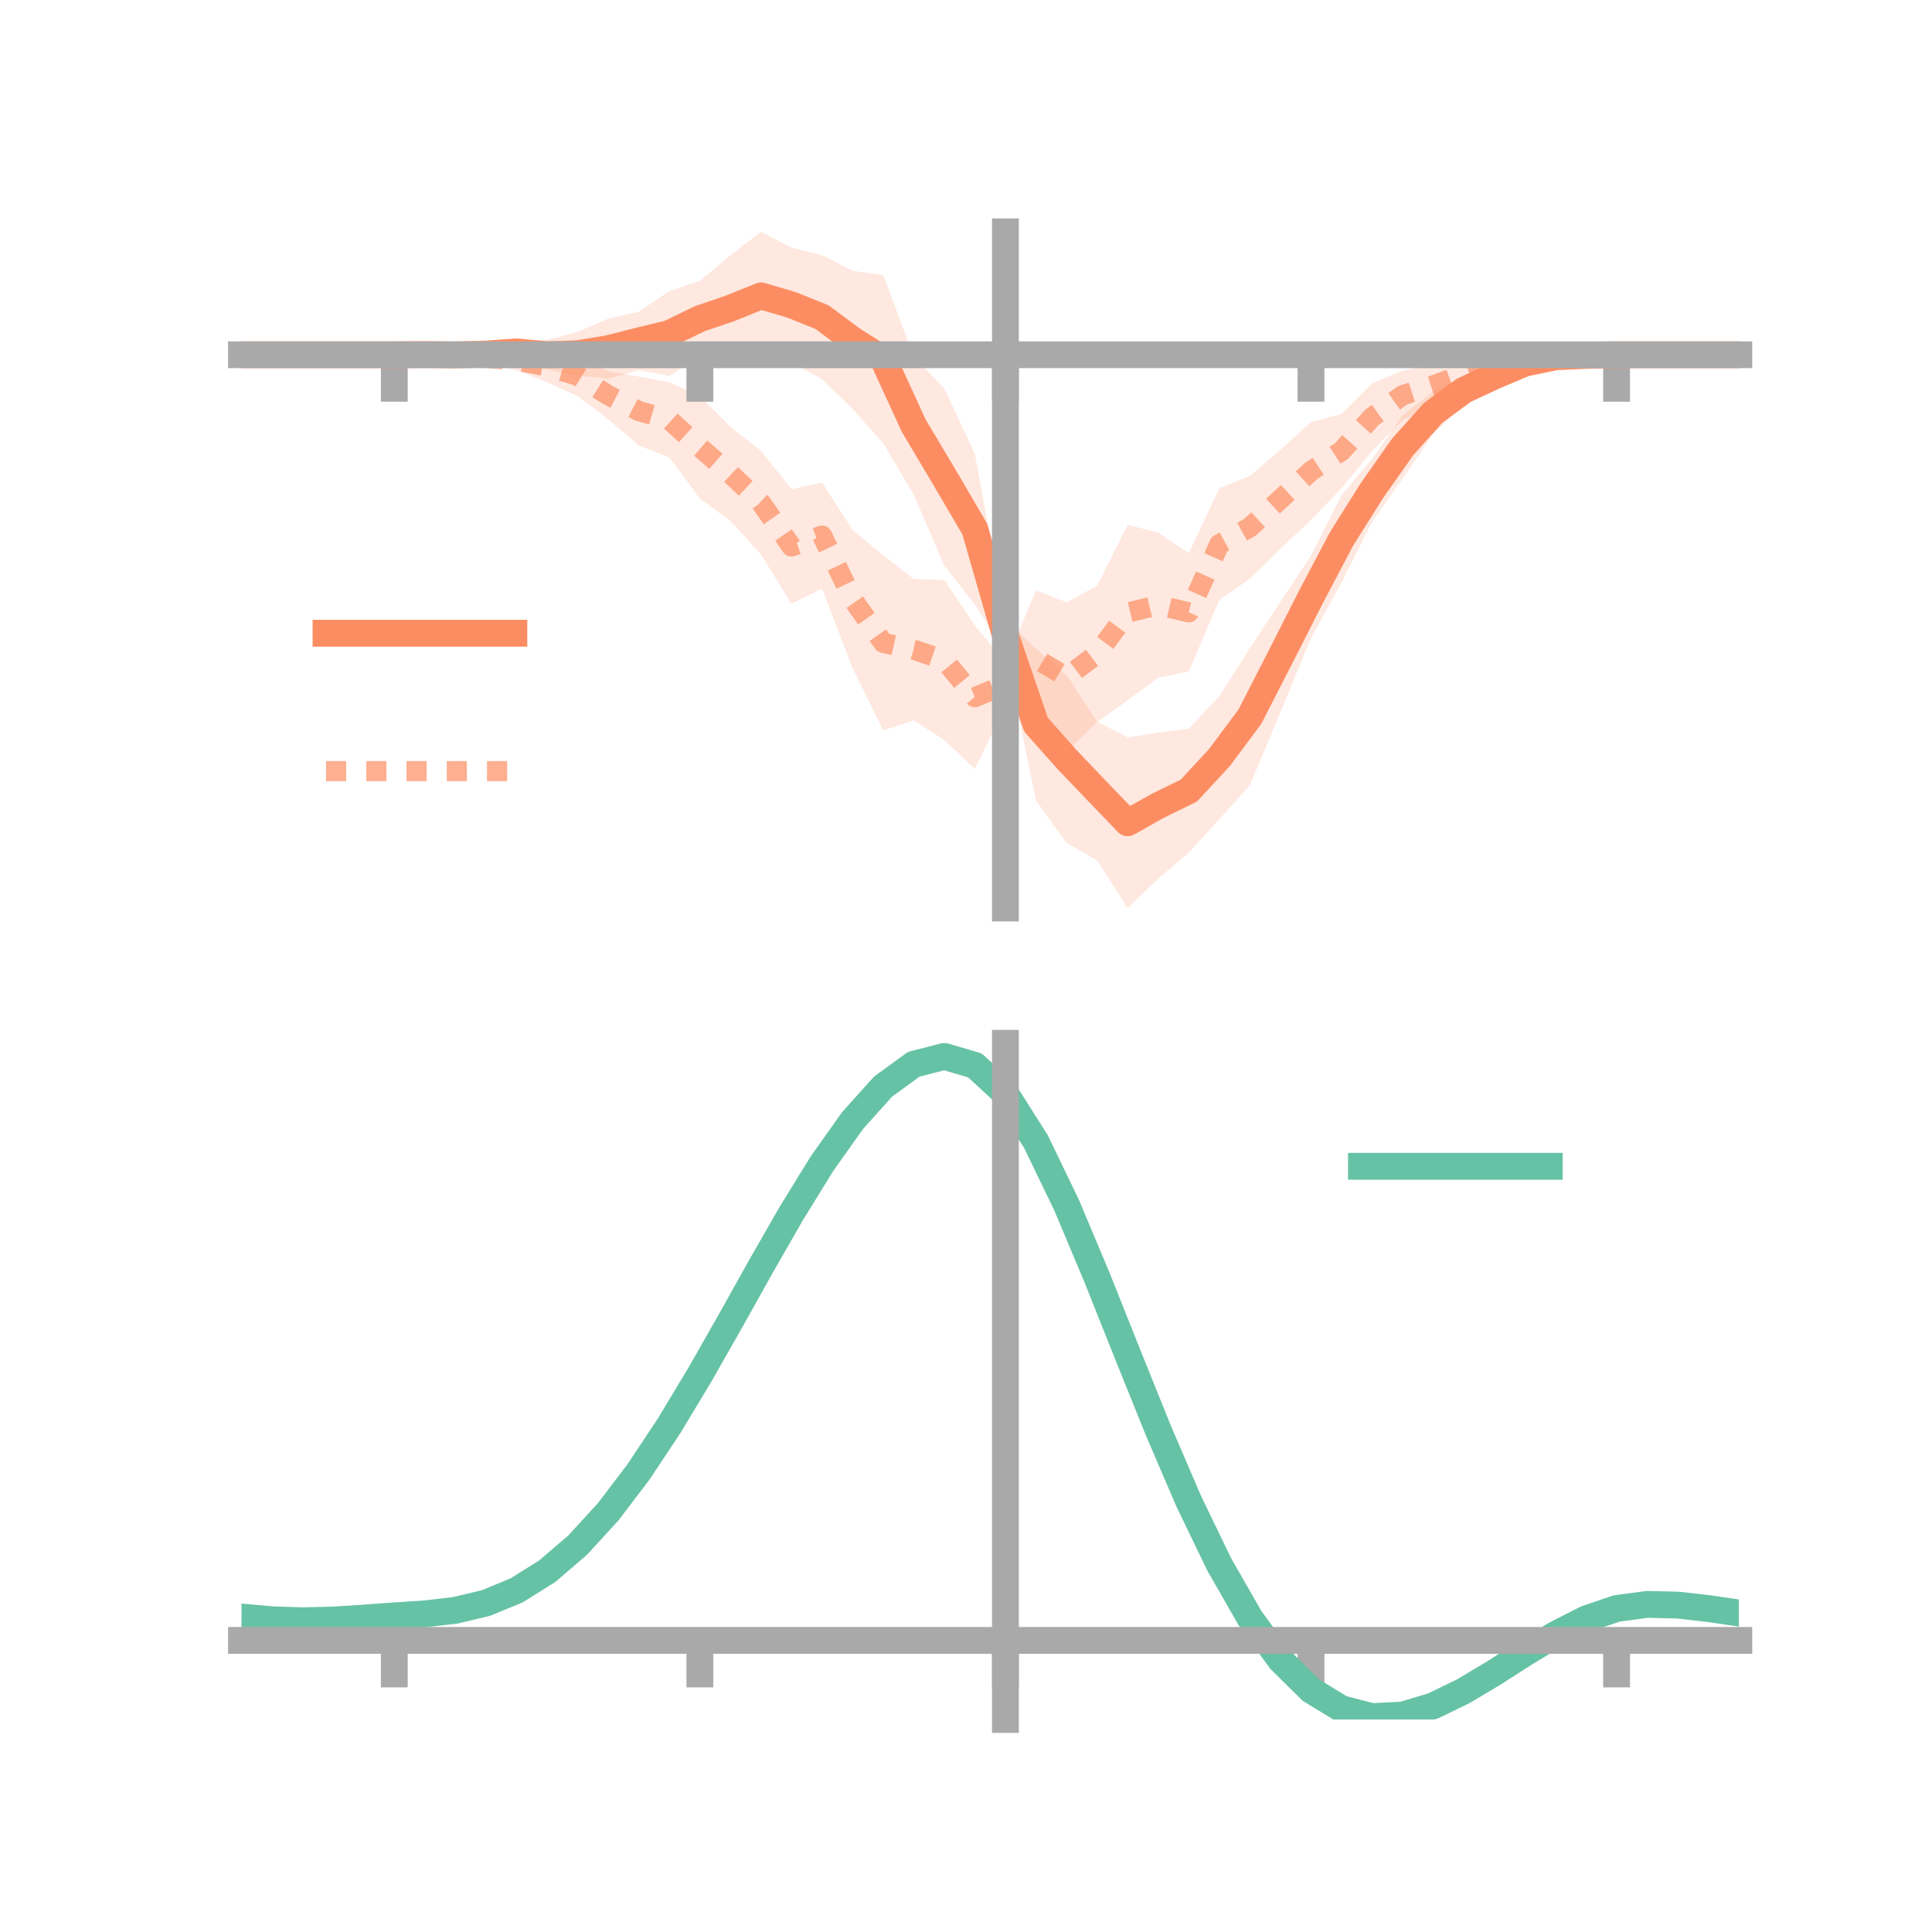 <?xml version="1.0" encoding="utf-8" standalone="no"?>
<!DOCTYPE svg PUBLIC "-//W3C//DTD SVG 1.1//EN"
  "http://www.w3.org/Graphics/SVG/1.1/DTD/svg11.dtd">
<!-- Created with matplotlib (https://matplotlib.org/) -->
<svg height="144pt" version="1.1" viewBox="0 0 144 144" width="144pt" xmlns="http://www.w3.org/2000/svg" xmlns:xlink="http://www.w3.org/1999/xlink">
 <defs>
  <style type="text/css">*{stroke-linecap:butt;stroke-linejoin:round;}</style>
 </defs>
 <g id="figure_1">
  <g id="patch_1">
   <path d="M 0 144 
L 144 144 
L 144 0 
L 0 0 
z
" style="fill:none;"/>
  </g>
  <g id="axes_1">
   <g id="patch_2">
    <path d="M 18 67.68 
L 129.6 67.68 
L 129.6 17.28 
L 18 17.28 
z
" style="fill:none;"/>
   </g>
   <g id="PolyCollection_1">
    <path clip-path="url(#p8a9ec9b0f5)" d="M 18 26.442 
L 18 26.442 
L 20.278 26.442 
L 22.555 26.442 
L 24.833 26.442 
L 27.11 26.442 
L 29.388 26.442 
L 31.665 26.341 
L 33.943 26.138 
L 36.22 25.853 
L 38.498 25.366 
L 40.776 25.332 
L 43.053 24.739 
L 45.331 23.755 
L 47.608 23.238 
L 49.886 21.7 
L 52.163 20.937 
L 54.441 19.035 
L 56.718 17.28 
L 58.996 18.455 
L 61.273 19.016 
L 63.551 20.193 
L 65.829 20.496 
L 68.106 26.592 
L 70.384 28.951 
L 72.661 33.845 
L 74.939 46.185 
L 77.216 48.351 
L 79.494 50.327 
L 81.771 53.787 
L 84.049 54.97 
L 86.327 54.596 
L 88.604 54.321 
L 90.882 51.885 
L 93.159 48.311 
L 95.437 44.859 
L 97.714 41.411 
L 99.992 36.915 
L 102.269 34.208 
L 104.547 30.96 
L 106.824 29.196 
L 109.102 28.03 
L 111.38 27.158 
L 113.657 26.478 
L 115.935 26.293 
L 118.212 26.397 
L 120.49 26.442 
L 122.767 26.442 
L 125.045 26.442 
L 127.322 26.442 
L 129.6 26.442 
L 129.6 26.442 
L 129.6 26.442 
L 127.322 26.442 
L 125.045 26.442 
L 122.767 26.442 
L 120.49 26.443 
L 118.212 26.578 
L 115.935 26.897 
L 113.657 27.656 
L 111.38 28.895 
L 109.102 30.153 
L 106.824 32.345 
L 104.547 35.651 
L 102.269 38.882 
L 99.992 43.408 
L 97.714 47.562 
L 95.437 53.086 
L 93.159 58.525 
L 90.882 61.063 
L 88.604 63.543 
L 86.327 65.49 
L 84.049 67.68 
L 81.771 64.13 
L 79.494 62.822 
L 77.216 59.667 
L 74.939 48.553 
L 72.661 45.05 
L 70.384 42.162 
L 68.106 36.871 
L 65.829 33.041 
L 63.551 30.483 
L 61.273 28.264 
L 58.996 26.989 
L 56.718 26.827 
L 54.441 26.914 
L 52.163 26.565 
L 49.886 28.013 
L 47.608 27.589 
L 45.331 28.223 
L 43.053 27.998 
L 40.776 27.551 
L 38.498 27.087 
L 36.22 26.926 
L 33.943 26.764 
L 31.665 26.518 
L 29.388 26.442 
L 27.11 26.442 
L 24.833 26.442 
L 22.555 26.442 
L 20.278 26.442 
L 18 26.442 
z
" style="fill:#fc8d62;fill-opacity:0.2;"/>
   </g>
   <g id="PolyCollection_2">
    <path clip-path="url(#p8a9ec9b0f5)" d="M 18 26.442 
L 18 26.442 
L 20.278 26.442 
L 22.555 26.442 
L 24.833 26.442 
L 27.11 26.442 
L 29.388 26.442 
L 31.665 26.314 
L 33.943 26.16 
L 36.22 26.191 
L 38.498 26.131 
L 40.776 26.137 
L 43.053 26.497 
L 45.331 27.667 
L 47.608 28.069 
L 49.886 28.491 
L 52.163 29.532 
L 54.441 31.817 
L 56.718 33.605 
L 58.996 36.467 
L 61.273 35.964 
L 63.551 39.514 
L 65.829 41.381 
L 68.106 43.157 
L 70.384 43.233 
L 72.661 46.622 
L 74.939 49.407 
L 77.216 44.009 
L 79.494 44.886 
L 81.771 43.665 
L 84.049 39.123 
L 86.327 39.695 
L 88.604 41.24 
L 90.882 36.397 
L 93.159 35.476 
L 95.437 33.519 
L 97.714 31.46 
L 99.992 30.846 
L 102.269 28.571 
L 104.547 27.624 
L 106.824 27.184 
L 109.102 26.68 
L 111.38 26.509 
L 113.657 26.249 
L 115.935 26.272 
L 118.212 26.333 
L 120.49 26.442 
L 122.767 26.442 
L 125.045 26.442 
L 127.322 26.442 
L 129.6 26.442 
L 129.6 26.442 
L 129.6 26.442 
L 127.322 26.442 
L 125.045 26.442 
L 122.767 26.442 
L 120.49 26.442 
L 118.212 26.595 
L 115.935 26.884 
L 113.657 27.257 
L 111.38 27.971 
L 109.102 29.096 
L 106.824 30.272 
L 104.547 31.293 
L 102.269 33.614 
L 99.992 36.383 
L 97.714 38.76 
L 95.437 40.896 
L 93.159 43.13 
L 90.882 44.718 
L 88.604 50.045 
L 86.327 50.517 
L 84.049 52.193 
L 81.771 53.821 
L 79.494 56.044 
L 77.216 54.187 
L 74.939 52.629 
L 72.661 57.312 
L 70.384 55.163 
L 68.106 53.696 
L 65.829 54.438 
L 63.551 49.802 
L 61.273 43.874 
L 58.996 45 
L 56.718 41.33 
L 54.441 38.828 
L 52.163 37.155 
L 49.886 34.086 
L 47.608 33.203 
L 45.331 31.244 
L 43.053 29.521 
L 40.776 28.496 
L 38.498 27.603 
L 36.22 27.149 
L 33.943 26.759 
L 31.665 26.566 
L 29.388 26.442 
L 27.11 26.442 
L 24.833 26.442 
L 22.555 26.442 
L 20.278 26.442 
L 18 26.442 
z
" style="fill:#fc8d62;fill-opacity:0.2;"/>
   </g>
   <g id="matplotlib.axis_1">
    <g id="xtick_1">
     <g id="line2d_1">
      <defs>
       <path d="M 0 0 
L 0 3.5 
" id="m545a5ccade" style="stroke:#a9a9a9;stroke-width:2;"/>
      </defs>
      <g>
       <use style="fill:#a9a9a9;stroke:#a9a9a9;stroke-width:2;" x="29.388" xlink:href="#m545a5ccade" y="26.442"/>
      </g>
     </g>
    </g>
    <g id="xtick_2">
     <g id="line2d_2">
      <g>
       <use style="fill:#a9a9a9;stroke:#a9a9a9;stroke-width:2;" x="52.163" xlink:href="#m545a5ccade" y="26.442"/>
      </g>
     </g>
    </g>
    <g id="xtick_3">
     <g id="line2d_3">
      <g>
       <use style="fill:#a9a9a9;stroke:#a9a9a9;stroke-width:2;" x="74.939" xlink:href="#m545a5ccade" y="26.442"/>
      </g>
     </g>
    </g>
    <g id="xtick_4">
     <g id="line2d_4">
      <g>
       <use style="fill:#a9a9a9;stroke:#a9a9a9;stroke-width:2;" x="97.714" xlink:href="#m545a5ccade" y="26.442"/>
      </g>
     </g>
    </g>
    <g id="xtick_5">
     <g id="line2d_5">
      <g>
       <use style="fill:#a9a9a9;stroke:#a9a9a9;stroke-width:2;" x="120.49" xlink:href="#m545a5ccade" y="26.442"/>
      </g>
     </g>
    </g>
   </g>
   <g id="matplotlib.axis_2"/>
   <g id="line2d_6">
    <path clip-path="url(#p8a9ec9b0f5)" d="M 18 26.442 
L 20.278 26.442 
L 22.555 26.442 
L 24.833 26.442 
L 27.11 26.442 
L 29.388 26.442 
L 31.665 26.429 
L 33.943 26.451 
L 36.22 26.39 
L 38.498 26.226 
L 40.776 26.442 
L 43.053 26.368 
L 45.331 25.989 
L 47.608 25.413 
L 49.886 24.856 
L 52.163 23.751 
L 54.441 22.975 
L 56.718 22.053 
L 58.996 22.722 
L 61.273 23.64 
L 63.551 25.338 
L 65.829 26.769 
L 68.106 31.731 
L 70.384 35.557 
L 72.661 39.448 
L 74.939 47.369 
L 77.216 54.009 
L 79.494 56.575 
L 81.771 58.958 
L 84.049 61.325 
L 86.327 60.043 
L 88.604 58.932 
L 90.882 56.474 
L 93.159 53.418 
L 95.437 48.973 
L 97.714 44.486 
L 99.992 40.162 
L 102.269 36.545 
L 104.547 33.305 
L 106.824 30.771 
L 109.102 29.091 
L 111.38 28.027 
L 113.657 27.067 
L 115.935 26.595 
L 118.212 26.487 
L 120.49 26.442 
L 122.767 26.442 
L 125.045 26.442 
L 127.322 26.442 
L 129.6 26.442 
" style="fill:none;stroke:#fc8d62;stroke-linecap:square;stroke-width:2;"/>
   </g>
   <g id="line2d_7">
    <path clip-path="url(#p8a9ec9b0f5)" d="M 18 26.442 
L 20.278 26.442 
L 22.555 26.442 
L 24.833 26.442 
L 27.11 26.442 
L 29.388 26.442 
L 31.665 26.44 
L 33.943 26.46 
L 36.22 26.67 
L 38.498 26.867 
L 40.776 27.317 
L 43.053 28.009 
L 45.331 29.455 
L 47.608 30.636 
L 49.886 31.288 
L 52.163 33.344 
L 54.441 35.322 
L 56.718 37.468 
L 58.996 40.733 
L 61.273 39.919 
L 63.551 44.658 
L 65.829 47.909 
L 68.106 48.426 
L 70.384 49.198 
L 72.661 51.967 
L 74.939 51.018 
L 77.216 49.098 
L 79.494 50.465 
L 81.771 48.743 
L 84.049 45.658 
L 86.327 45.106 
L 88.604 45.642 
L 90.882 40.558 
L 93.159 39.303 
L 95.437 37.207 
L 97.714 35.11 
L 99.992 33.615 
L 102.269 31.092 
L 104.547 29.458 
L 106.824 28.728 
L 109.102 27.888 
L 111.38 27.24 
L 113.657 26.753 
L 115.935 26.578 
L 118.212 26.464 
L 120.49 26.442 
L 122.767 26.442 
L 125.045 26.442 
L 127.322 26.442 
L 129.6 26.442 
" style="fill:none;stroke:#fc8d62;stroke-dasharray:1.5,1.5;stroke-dashoffset:0;stroke-opacity:0.7;stroke-width:1.5;"/>
   </g>
   <g id="patch_3">
    <path d="M 74.939 67.68 
L 74.939 17.28 
" style="fill:none;stroke:#a9a9a9;stroke-linecap:square;stroke-linejoin:miter;stroke-width:2;"/>
   </g>
   <g id="patch_4">
    <path d="M 129.6 67.68 
L 129.6 17.28 
" style="fill:none;"/>
   </g>
   <g id="patch_5">
    <path d="M 18 26.442 
L 129.6 26.442 
" style="fill:none;stroke:#a9a9a9;stroke-linecap:square;stroke-linejoin:miter;stroke-width:2;"/>
   </g>
   <g id="patch_6">
    <path d="M 18 17.28 
L 129.6 17.28 
" style="fill:none;"/>
   </g>
   <g id="legend_1">
    <g id="line2d_8">
     <path d="M 24.3 47.2 
L 38.3 47.2 
" style="fill:none;stroke:#fc8d62;stroke-linecap:square;stroke-width:2;"/>
    </g>
    <g id="line2d_9"/>
    <g id="text_1">
     <!--   -->
     <g transform="translate(43.9 49.65)scale(0.07 -0.07)">
      <defs>
       <path id="DejaVuSans-32"/>
      </defs>
      <use xlink:href="#DejaVuSans-32"/>
     </g>
    </g>
    <g id="line2d_10">
     <path d="M 24.3 57.474 
L 38.3 57.474 
" style="fill:none;stroke:#fc8d62;stroke-dasharray:1.5,1.5;stroke-dashoffset:0;stroke-opacity:0.7;stroke-width:1.5;"/>
    </g>
    <g id="line2d_11"/>
    <g id="text_2">
     <!--   -->
     <g transform="translate(43.9 59.924)scale(0.07 -0.07)">
      <use xlink:href="#DejaVuSans-32"/>
     </g>
    </g>
   </g>
  </g>
  <g id="axes_2">
   <g id="patch_7">
    <path d="M 18 128.16 
L 129.6 128.16 
L 129.6 77.76 
L 18 77.76 
z
" style="fill:none;"/>
   </g>
   <g id="PolyCollection_3">
    <path clip-path="url(#p5fa52d742f)" d="M 18 120.567 
L 18 120.482 
L 20.278 120.695 
L 22.555 120.77 
L 24.833 120.71 
L 27.11 120.557 
L 29.388 120.383 
L 31.665 120.229 
L 33.943 119.958 
L 36.22 119.409 
L 38.498 118.457 
L 40.776 117.011 
L 43.053 115.02 
L 45.331 112.476 
L 47.608 109.41 
L 49.886 105.889 
L 52.163 102.014 
L 54.441 97.915 
L 56.718 93.745 
L 58.996 89.68 
L 61.273 85.908 
L 63.551 82.629 
L 65.829 80.045 
L 68.106 78.357 
L 70.384 77.76 
L 72.661 78.44 
L 74.939 80.565 
L 77.216 84.213 
L 79.494 89.006 
L 81.771 94.507 
L 84.049 100.31 
L 86.327 106.056 
L 88.604 111.447 
L 90.882 116.247 
L 93.159 120.289 
L 95.437 123.469 
L 97.714 125.748 
L 99.992 127.146 
L 102.269 127.736 
L 104.547 127.625 
L 106.824 126.95 
L 109.102 125.86 
L 111.38 124.518 
L 113.657 123.084 
L 115.935 121.719 
L 118.212 120.575 
L 120.49 119.803 
L 122.767 119.5 
L 125.045 119.558 
L 127.322 119.825 
L 129.6 120.168 
L 129.6 120.278 
L 129.6 120.278 
L 127.322 119.959 
L 125.045 119.71 
L 122.767 119.663 
L 120.49 119.972 
L 118.212 120.757 
L 115.935 121.931 
L 113.657 123.342 
L 111.38 124.826 
L 109.102 126.216 
L 106.824 127.34 
L 104.547 128.038 
L 102.269 128.16 
L 99.992 127.58 
L 97.714 126.206 
L 95.437 123.982 
L 93.159 120.897 
L 90.882 116.989 
L 88.604 112.35 
L 86.327 107.14 
L 84.049 101.58 
L 81.771 95.958 
L 79.494 90.623 
L 77.216 85.972 
L 74.939 82.432 
L 72.661 80.374 
L 70.384 79.716 
L 68.106 80.292 
L 65.829 81.916 
L 63.551 84.397 
L 61.273 87.539 
L 58.996 91.147 
L 56.718 95.03 
L 54.441 99.007 
L 52.163 102.914 
L 49.886 106.604 
L 47.608 109.957 
L 45.331 112.88 
L 43.053 115.312 
L 40.776 117.225 
L 38.498 118.625 
L 36.22 119.554 
L 33.943 120.089 
L 31.665 120.35 
L 29.388 120.492 
L 27.11 120.651 
L 24.833 120.786 
L 22.555 120.833 
L 20.278 120.761 
L 18 120.567 
z
" style="fill:#66c2a5;fill-opacity:0.2;"/>
   </g>
   <g id="matplotlib.axis_3">
    <g id="xtick_6">
     <g id="line2d_12">
      <g>
       <use style="fill:#a9a9a9;stroke:#a9a9a9;stroke-width:2;" x="29.388" xlink:href="#m545a5ccade" y="122.267"/>
      </g>
     </g>
    </g>
    <g id="xtick_7">
     <g id="line2d_13">
      <g>
       <use style="fill:#a9a9a9;stroke:#a9a9a9;stroke-width:2;" x="52.163" xlink:href="#m545a5ccade" y="122.267"/>
      </g>
     </g>
    </g>
    <g id="xtick_8">
     <g id="line2d_14">
      <g>
       <use style="fill:#a9a9a9;stroke:#a9a9a9;stroke-width:2;" x="74.939" xlink:href="#m545a5ccade" y="122.267"/>
      </g>
     </g>
    </g>
    <g id="xtick_9">
     <g id="line2d_15">
      <g>
       <use style="fill:#a9a9a9;stroke:#a9a9a9;stroke-width:2;" x="97.714" xlink:href="#m545a5ccade" y="122.267"/>
      </g>
     </g>
    </g>
    <g id="xtick_10">
     <g id="line2d_16">
      <g>
       <use style="fill:#a9a9a9;stroke:#a9a9a9;stroke-width:2;" x="120.49" xlink:href="#m545a5ccade" y="122.267"/>
      </g>
     </g>
    </g>
   </g>
   <g id="matplotlib.axis_4"/>
   <g id="line2d_17">
    <path clip-path="url(#p5fa52d742f)" d="M 18 120.524 
L 20.278 120.728 
L 22.555 120.802 
L 24.833 120.748 
L 27.11 120.604 
L 29.388 120.437 
L 31.665 120.29 
L 33.943 120.023 
L 36.22 119.481 
L 38.498 118.541 
L 40.776 117.118 
L 43.053 115.166 
L 45.331 112.678 
L 47.608 109.683 
L 49.886 106.247 
L 52.163 102.464 
L 54.441 98.461 
L 56.718 94.388 
L 58.996 90.414 
L 61.273 86.724 
L 63.551 83.513 
L 65.829 80.98 
L 68.106 79.324 
L 70.384 78.738 
L 72.661 79.407 
L 74.939 81.499 
L 77.216 85.092 
L 79.494 89.814 
L 81.771 95.233 
L 84.049 100.945 
L 86.327 106.598 
L 88.604 111.899 
L 90.882 116.618 
L 93.159 120.593 
L 95.437 123.725 
L 97.714 125.977 
L 99.992 127.363 
L 102.269 127.948 
L 104.547 127.832 
L 106.824 127.145 
L 109.102 126.038 
L 111.38 124.672 
L 113.657 123.213 
L 115.935 121.825 
L 118.212 120.666 
L 120.49 119.888 
L 122.767 119.582 
L 125.045 119.634 
L 127.322 119.892 
L 129.6 120.223 
" style="fill:none;stroke:#66c2a5;stroke-linecap:square;stroke-width:2;"/>
   </g>
   <g id="patch_8">
    <path d="M 74.939 128.16 
L 74.939 77.76 
" style="fill:none;stroke:#a9a9a9;stroke-linecap:square;stroke-linejoin:miter;stroke-width:2;"/>
   </g>
   <g id="patch_9">
    <path d="M 129.6 128.16 
L 129.6 77.76 
" style="fill:none;"/>
   </g>
   <g id="patch_10">
    <path d="M 18 122.267 
L 129.6 122.267 
" style="fill:none;stroke:#a9a9a9;stroke-linecap:square;stroke-linejoin:miter;stroke-width:2;"/>
   </g>
   <g id="patch_11">
    <path d="M 18 77.76 
L 129.6 77.76 
" style="fill:none;"/>
   </g>
   <g id="legend_2">
    <g id="line2d_18">
     <path d="M 101.475 86.929 
L 115.475 86.929 
" style="fill:none;stroke:#66c2a5;stroke-linecap:square;stroke-width:2;"/>
    </g>
    <g id="line2d_19"/>
    <g id="text_3">
     <!--   -->
     <g transform="translate(121.075 89.379)scale(0.07 -0.07)">
      <use xlink:href="#DejaVuSans-32"/>
     </g>
    </g>
   </g>
  </g>
 </g>
 <defs>
  <clipPath id="p8a9ec9b0f5">
   <rect height="50.4" width="111.6" x="18" y="17.28"/>
  </clipPath>
  <clipPath id="p5fa52d742f">
   <rect height="50.4" width="111.6" x="18" y="77.76"/>
  </clipPath>
 </defs>
</svg>
